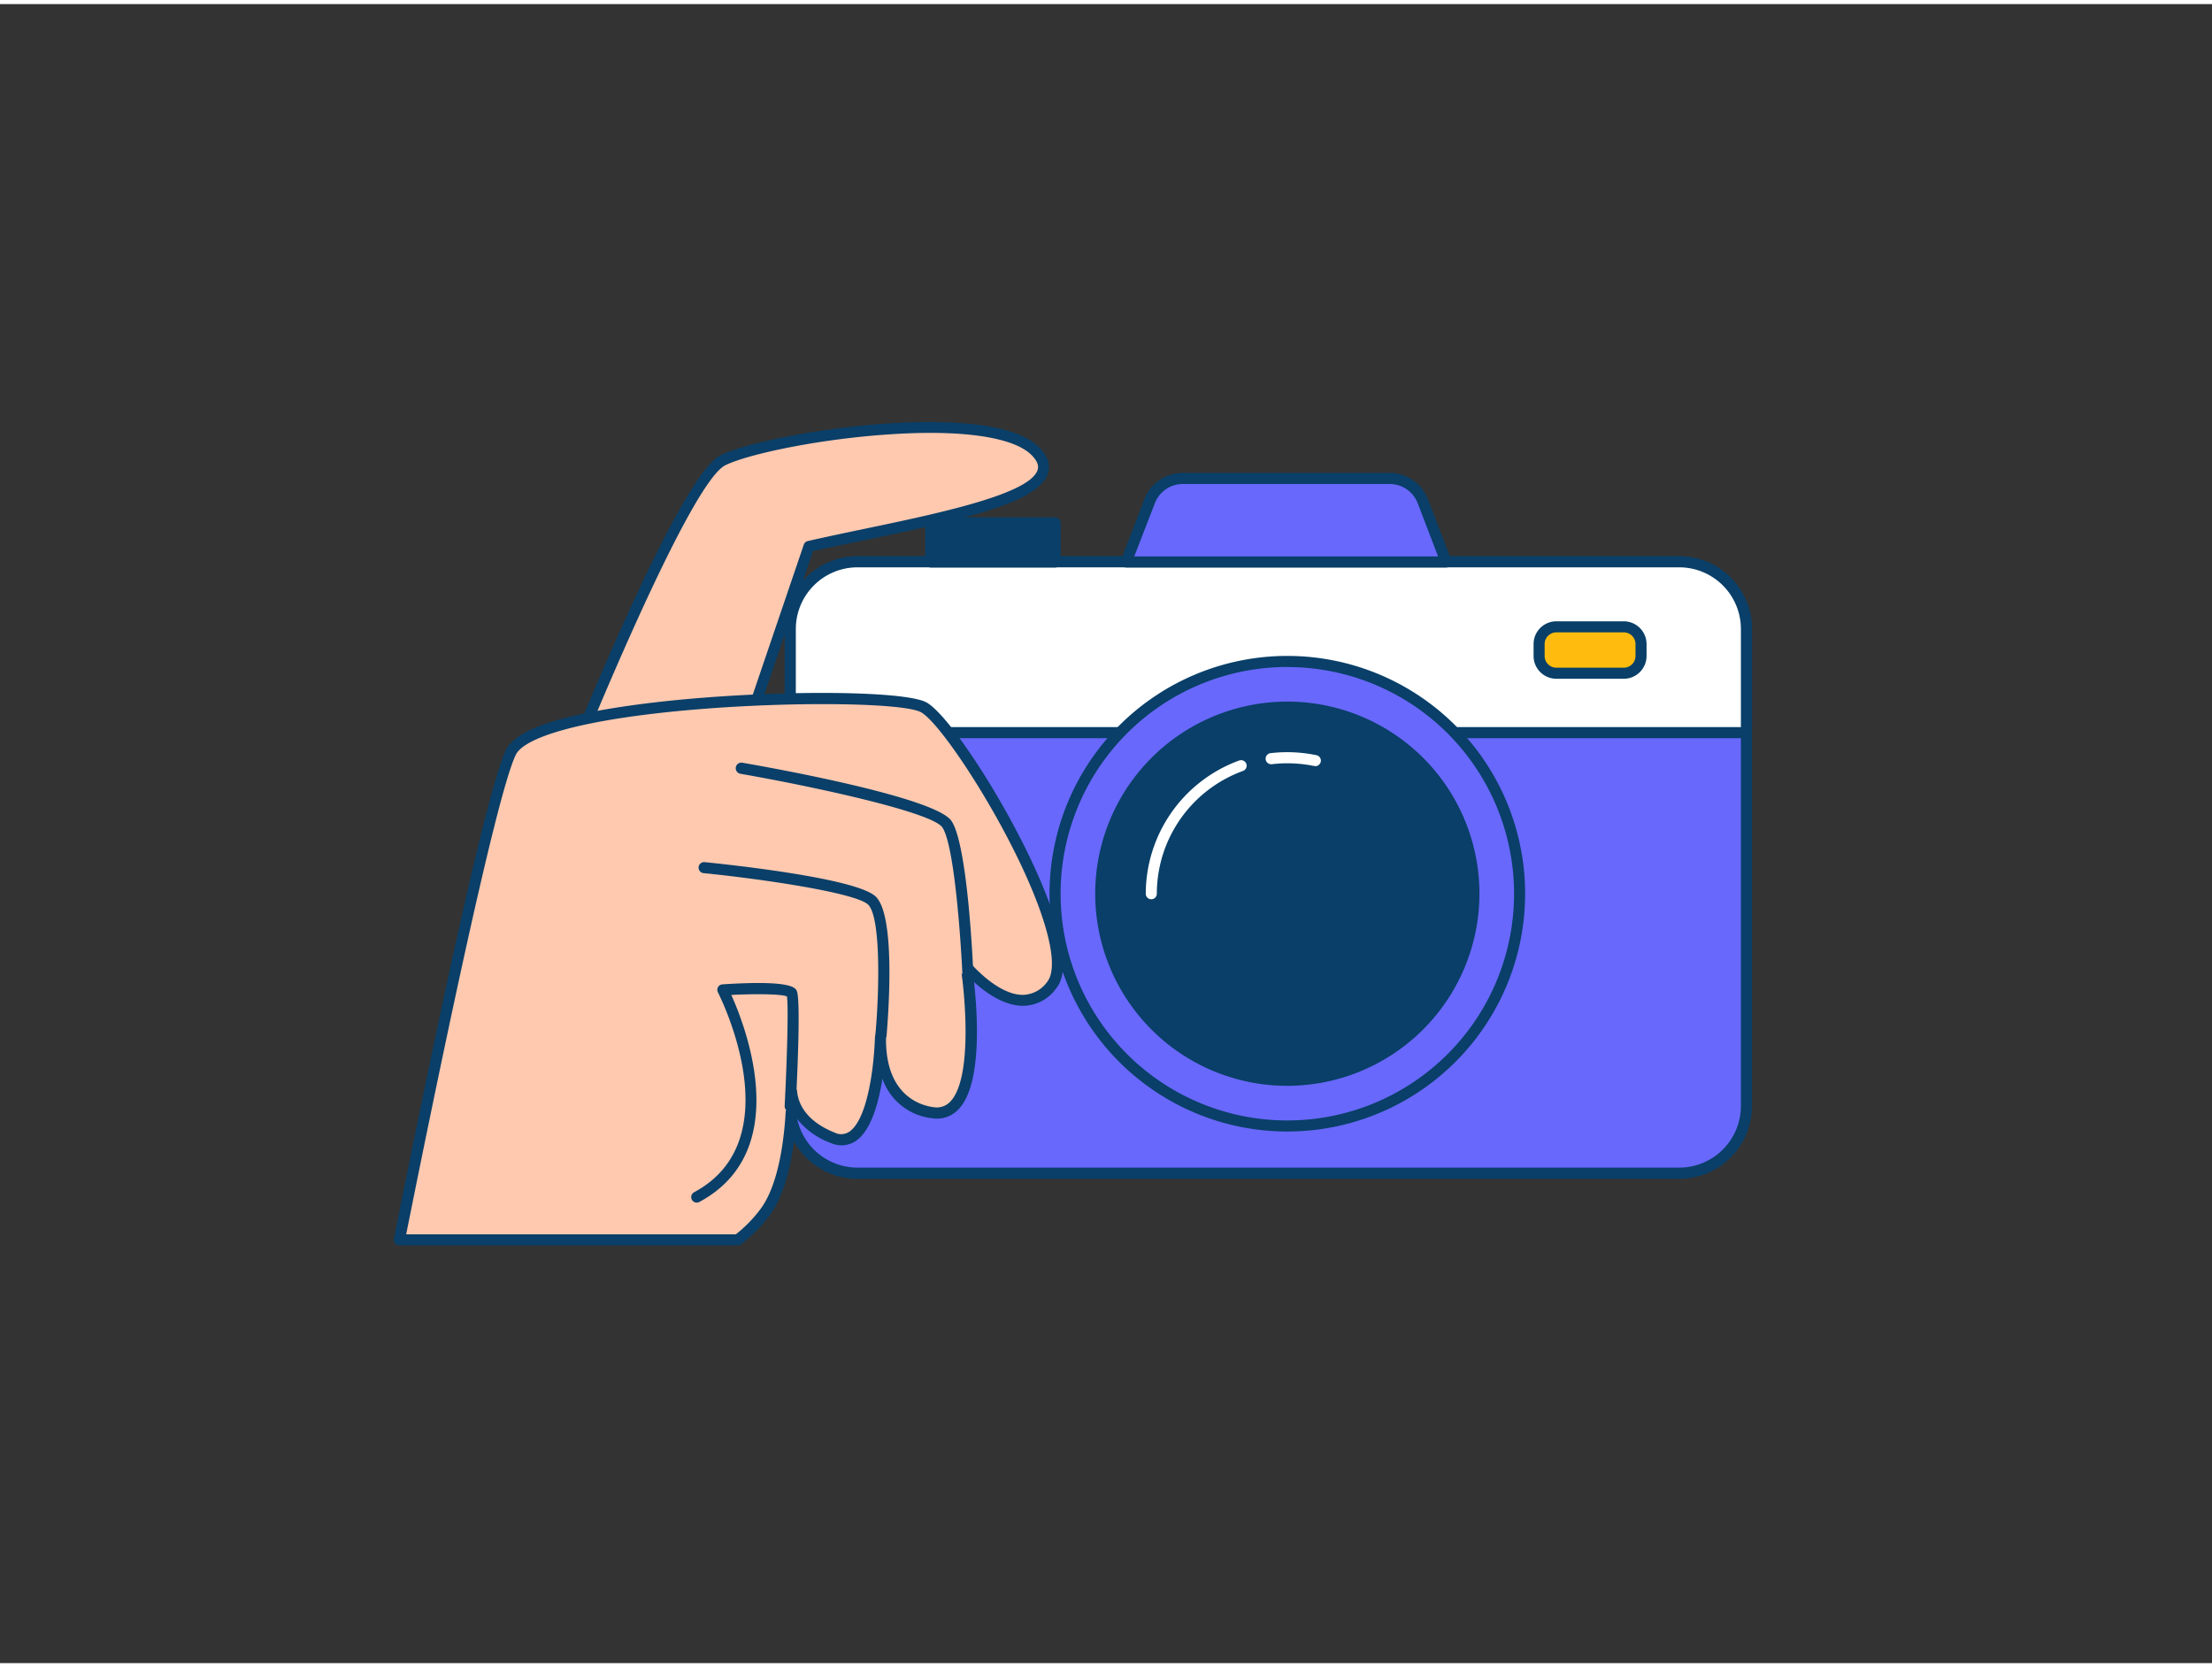 <svg xmlns="http://www.w3.org/2000/svg" viewBox="0 0 400 300" width="406" height="306" class="illustration styles_illustrationTablet__1DWOa"><rect x="0" y="0" width="400" height="300" fill="#333333" stroke="none"/><g id="_207_camera_outline" data-name="#207_camera_outline"><path d="M315.81,113v86.26a12.13,12.13,0,0,1-12.14,12.14H155.06a12.15,12.15,0,0,1-12.15-12.14V113a12.15,12.15,0,0,1,12.15-12.14H303.67A12.13,12.13,0,0,1,315.81,113Z" fill="#6868fc"></path><path d="M303.67,212.43H155.06a13.16,13.16,0,0,1-13.15-13.14V113a13.17,13.17,0,0,1,13.15-13.15H303.67A13.16,13.16,0,0,1,316.81,113v86.26A13.15,13.15,0,0,1,303.67,212.43ZM155.06,101.88A11.16,11.16,0,0,0,143.91,113v86.26a11.16,11.16,0,0,0,11.15,11.14H303.67a11.16,11.16,0,0,0,11.14-11.14V113a11.16,11.16,0,0,0-11.14-11.15Z" fill="#093f68"></path><path d="M315.81,113v18.71H142.91V113a12.15,12.15,0,0,1,12.15-12.14H303.67A12.13,12.13,0,0,1,315.81,113Z" fill="#fff"></path><path d="M315.81,132.74H142.91a1,1,0,0,1-1-1V113a13.17,13.17,0,0,1,13.15-13.15H303.67A13.16,13.16,0,0,1,316.81,113v18.71A1,1,0,0,1,315.81,132.74Zm-171.9-2h170.9V113a11.16,11.16,0,0,0-11.14-11.15H155.06A11.16,11.16,0,0,0,143.91,113Z" fill="#093f68"></path><circle cx="232.79" cy="160.87" r="41.99" fill="#6868fc"></circle><path d="M232.79,203.87a43,43,0,1,1,43-43A43,43,0,0,1,232.79,203.87Zm0-84a41,41,0,1,0,41,41A41,41,0,0,0,232.79,119.88Z" fill="#093f68"></path><circle cx="232.79" cy="160.87" r="33.73" fill="#093f68"></circle><path d="M232.79,195.61a34.74,34.74,0,1,1,34.74-34.74A34.78,34.78,0,0,1,232.79,195.61Zm0-67.47a32.74,32.74,0,1,0,32.74,32.73A32.76,32.76,0,0,0,232.79,128.14Z" fill="#093f68"></path><path d="M237.75,137.76a.71.71,0,0,1-.2,0,24,24,0,0,0-7.56-.31,1,1,0,1,1-.23-2,25.92,25.92,0,0,1,8.19.35,1,1,0,0,1-.2,2Z" fill="#fff"></path><path d="M208.19,161.87a1,1,0,0,1-1-1,25.69,25.69,0,0,1,16.9-24.09,1,1,0,0,1,1.28.6,1,1,0,0,1-.6,1.29,23.66,23.66,0,0,0-15.58,22.2A1,1,0,0,1,208.19,161.87Z" fill="#fff"></path><rect x="168.3" y="93.81" width="22.5" height="7.07" fill="#093f68"></rect><path d="M190.8,101.88H168.3a1,1,0,0,1-1-1V93.81a1,1,0,0,1,1-1h22.5a1,1,0,0,1,1,1v7.07A1,1,0,0,1,190.8,101.88Zm-21.5-2h20.5V94.81H169.3Z" fill="#093f68"></path><path d="M213.84,85.78h37.48a6.39,6.39,0,0,1,6,4.1l4.21,11H203.65l4.22-11A6.38,6.38,0,0,1,213.84,85.78Z" fill="#6868fc"></path><path d="M261.5,101.88H203.65a1,1,0,0,1-.82-.43,1,1,0,0,1-.11-.92l4.21-11a7.42,7.42,0,0,1,6.91-4.75h37.48a7.41,7.41,0,0,1,6.9,4.75l4.22,11a1,1,0,0,1-.11.92A1,1,0,0,1,261.5,101.88Zm-56.39-2h54.94l-3.69-9.64a5.43,5.43,0,0,0-5-3.46H213.84a5.42,5.42,0,0,0-5,3.46Z" fill="#093f68"></path><rect x="278.32" y="112.63" width="18.43" height="8.39" rx="3.11" fill="#ffbc0e"></rect><path d="M293.63,122h-12.2a4.12,4.12,0,0,1-4.11-4.11v-2.16a4.12,4.12,0,0,1,4.11-4.12h12.2a4.13,4.13,0,0,1,4.12,4.12v2.16A4.12,4.12,0,0,1,293.63,122Zm-12.2-8.39a2.12,2.12,0,0,0-2.11,2.12v2.16a2.12,2.12,0,0,0,2.11,2.11h12.2a2.12,2.12,0,0,0,2.12-2.11v-2.16a2.12,2.12,0,0,0-2.12-2.12Z" fill="#093f68"></path><path d="M98.45,148.72s24.23-62.23,32.28-66.23,47.9-10.2,56.45-1.66-21.32,12.78-40.92,17.26l-15.15,44.67Z" fill="#ffc9b0"></path><path d="M98.45,149.72a1,1,0,0,1-.93-1.36C100,142,122.13,85.65,130.28,81.6c8.34-4.15,48.68-10.4,57.61-1.48,1.55,1.55,2.1,3.12,1.64,4.67-1.54,5.18-14,8.15-32.92,12.1-3.37.7-6.57,1.37-9.58,2l-15,44.14a1,1,0,0,1-.76.66l-32.66,6Zm69.77-72.18c-2.87,0-6,.14-9.38.41-12.37,1-24,3.61-27.67,5.44-6.12,3-23.94,45.73-31.13,64l30.31-5.53,15-44.11a1,1,0,0,1,.72-.65c3.19-.73,6.58-1.44,10.16-2.19,13.41-2.8,30.1-6.29,31.41-10.71.09-.3.36-1.19-1.13-2.68C183.86,78.92,177.39,77.54,168.22,77.54Z" fill="#093f68"></path><path d="M167.05,127.14c-6.19-3.3-69.65-1.78-74.6,8.13-3.9,7.8-15.47,64.44-20.22,88.19h61.2a25.61,25.61,0,0,0,4.82-4.84c4.53-5.93,4.94-18.25,5-21.92.17,1.88,1.28,5.85,7.42,8.3,7.56,3,8.54-15.05,8.65-18.12,0,2.26.33,12.48,9.5,13.58,10.32,1.24,6-26.45,6-26.45s9.28,11.19,15.47,3.35S173.24,130.44,167.05,127.14Z" fill="#ffc9b0"></path><path d="M133.43,224.46H72.23a1,1,0,0,1-1-1.2c4.79-24,16.35-80.54,20.3-88.44,1-1.94,3.63-3.58,8.12-5,17.73-5.65,62.13-6.6,67.85-3.56,5.25,2.81,21.3,28.83,24.26,43,.87,4.12.62,7-.76,8.72a7.45,7.45,0,0,1-5.92,3.16H185c-3.45,0-6.79-2.41-8.86-4.29.64,5.85,1.47,18.55-2.81,23a5.32,5.32,0,0,1-4.68,1.63,10.72,10.72,0,0,1-9.08-7.17c-.71,4.51-2.11,9.51-4.89,11.32a4.64,4.64,0,0,1-4.43.32,13.83,13.83,0,0,1-6.24-4.51c-.38,5.4-1.54,13.31-5,17.81a26.18,26.18,0,0,1-5,5A1,1,0,0,1,133.43,224.46Zm-60-2h59.64a24.54,24.54,0,0,0,4.36-4.45c4.35-5.68,4.74-17.75,4.76-21.31a1,1,0,0,1,.95-1,1,1,0,0,1,1,.91c.17,1.84,1.27,5.25,6.8,7.46a2.62,2.62,0,0,0,2.6-.14c3.07-2,4.44-10.45,4.68-17.08a1,1,0,0,1,2,.05c-.15,10.69,6.56,12.32,8.62,12.57a3.36,3.36,0,0,0,3-1c4-4.16,2.72-18.94,1.89-24.29a1,1,0,0,1,1.75-.79c.05.06,4.86,5.77,9.47,5.77h.07a5.56,5.56,0,0,0,4.38-2.4c.95-1.21,1.08-3.66.36-7.07-3-14.26-18.86-39.31-23.24-41.65-4.78-2.55-48.32-2-66.3,3.7-4.86,1.54-6.46,3-6.94,4C89.56,143.27,78.36,197.94,73.45,222.46Z" fill="#093f68"></path><path d="M175.09,176.39s-1-23.93-3.86-28.06-37.16-10.09-37.16-10.09" fill="#ffc9b0"></path><path d="M175.08,177.39a1,1,0,0,1-1-1c-.28-6.57-1.47-24.34-3.68-27.52-1.91-2.76-23.41-7.41-36.51-9.69a1,1,0,1,1,.34-2c5.8,1,34.86,6.26,37.81,10.51s3.93,26.11,4,28.59a1,1,0,0,1-1,1Z" fill="#093f68"></path><path d="M159.29,186.43s1.93-21-1.65-24.34-30.31-5.93-30.31-5.93" fill="#ffc9b0"></path><path d="M159.29,187.43h-.09a1,1,0,0,1-.9-1.09c.72-7.94,1-21.36-1.34-23.52s-19.52-4.66-29.73-5.67a1,1,0,0,1-.9-1.09,1,1,0,0,1,1.09-.9c2.78.28,27.18,2.76,30.9,6.19s2.3,21.58,2,25.18A1,1,0,0,1,159.29,187.43Z" fill="#093f68"></path><path d="M142.91,199.29s1-19,.29-20.42-12.48-.61-12.48-.61S145,205.55,126,215.73" fill="#ffc9b0"></path><path d="M126,216.73a1,1,0,0,1-.48-1.88c17.91-9.6,4.44-35.86,4.31-36.13a1,1,0,0,1,0-.95,1,1,0,0,1,.81-.51c12.45-.81,13.16.62,13.43,1.16.7,1.4.19,13.71-.18,20.92a1,1,0,1,1-2-.1c.38-7.27.73-17.91.41-19.8-1.11-.45-5.72-.48-10.06-.27,2.61,5.79,11.33,28.27-5.78,37.44A1,1,0,0,1,126,216.73Zm16.45-37.22Z" fill="#093f68"></path></g></svg>